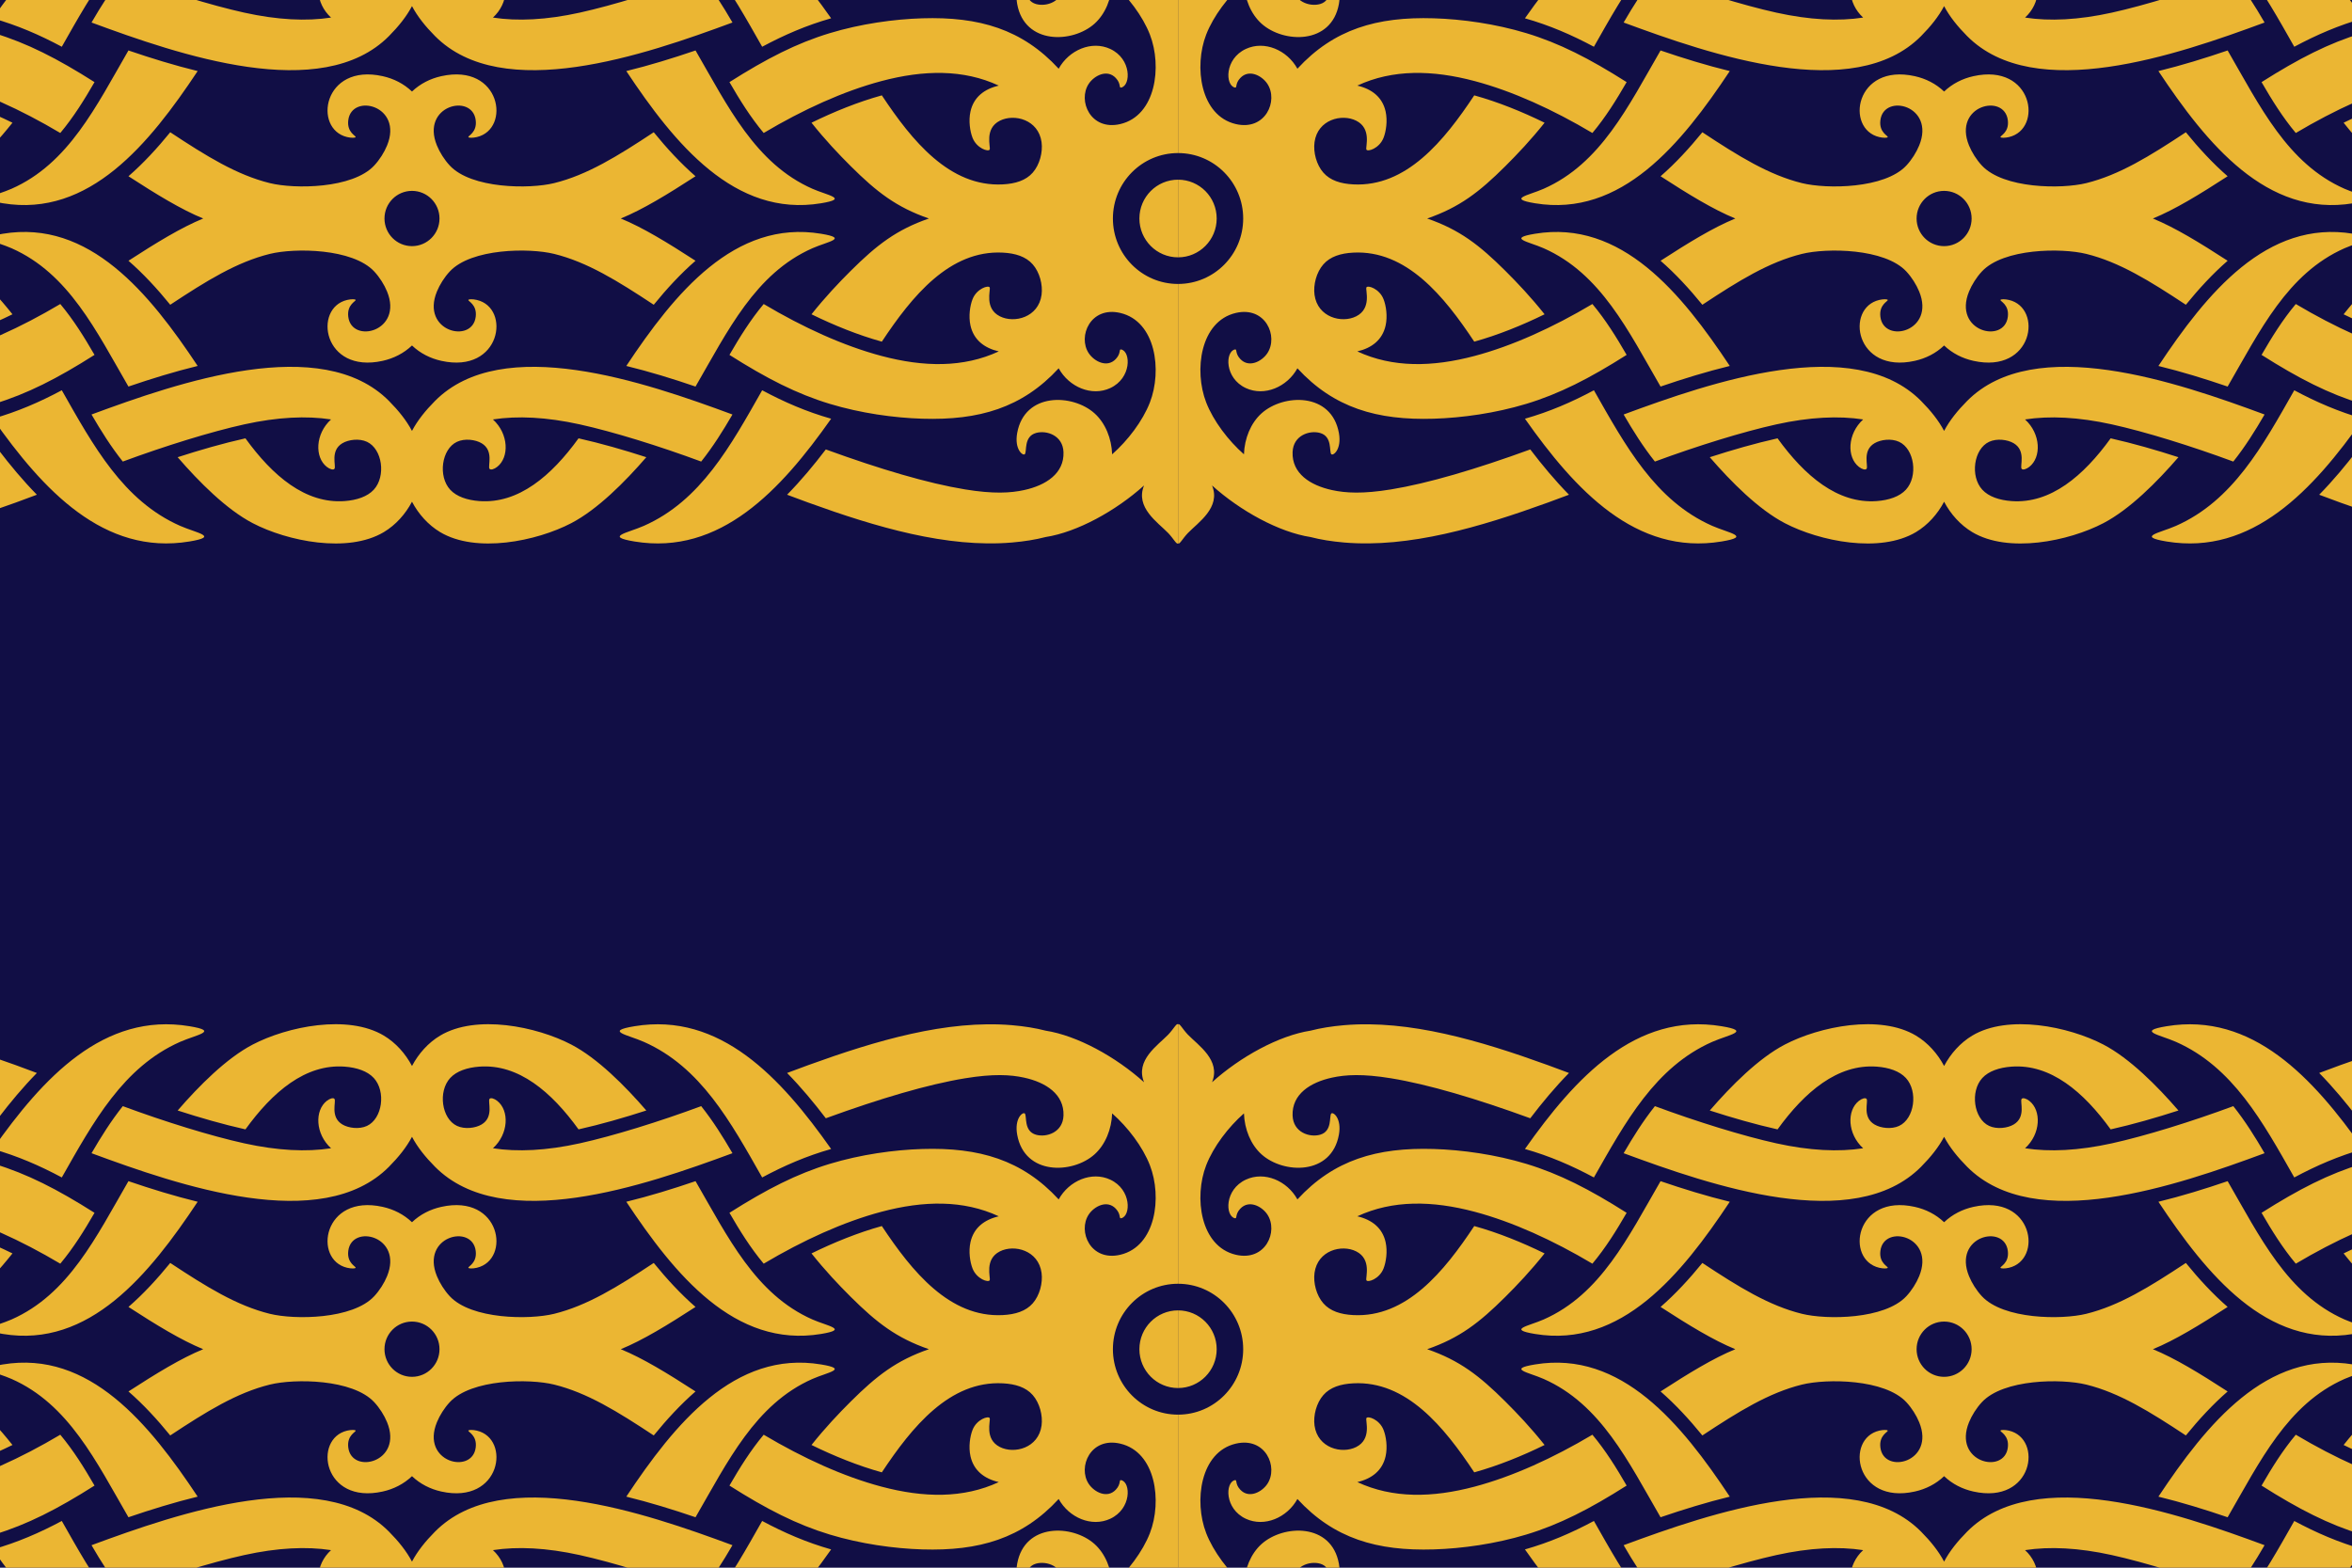 <svg width="6000" height="4000" viewBox="0 0 6000 4000" fill="none" xmlns="http://www.w3.org/2000/svg">
<g clip-path="url(#clip0_4_5)">
<rect width="6000" height="4000" fill="#110E45"/>
<g clip-path="url(#clip1_4_5)">
<path fill-rule="evenodd" clip-rule="evenodd" d="M1125.75 194.348C1278.09 160.472 1304.2 329.215 1216.37 349.746C1205.84 352.202 1195.81 351.963 1194.83 349.865C1193.22 346.426 1217.44 338.378 1213.56 306.8C1204.93 236.591 1072.68 269.179 1114.61 371.272C1121.84 388.867 1133.59 407.565 1147.36 422.371C1202.44 481.585 1350.31 482.86 1413.67 467.216C1497.83 446.434 1575.07 398.707 1667.71 337.436C1700.77 378.084 1736.46 416.834 1774.29 449.701C1702.58 496.166 1639.77 534.557 1583.63 557.517C1639.77 580.478 1702.58 618.869 1774.29 665.334C1736.46 698.201 1700.77 736.964 1667.71 777.599C1575.05 716.327 1497.83 668.601 1413.67 647.818C1350.31 632.175 1202.44 633.45 1147.36 692.663C1133.59 707.47 1121.84 726.168 1114.61 743.763C1072.68 845.843 1204.91 878.444 1213.56 808.235C1217.44 776.656 1193.22 768.622 1194.83 765.17C1195.81 763.085 1205.85 762.832 1216.37 765.289C1304.2 785.806 1278.09 954.549 1125.75 920.686C1097.58 914.418 1072.08 901.537 1051 881.512C1029.92 901.537 1004.42 914.418 976.251 920.686C823.91 954.562 797.804 785.819 885.626 765.289C896.161 762.832 906.194 763.071 907.172 765.17C908.785 768.609 884.556 776.656 888.442 808.235C897.073 878.444 1029.32 845.856 987.394 743.763C980.164 726.168 968.413 707.47 954.639 692.663C899.559 633.45 751.686 632.175 688.331 647.818C604.17 668.601 526.935 716.327 434.289 777.599C401.23 736.951 365.54 698.201 327.71 665.334C399.419 618.869 462.232 580.478 518.37 557.517C462.232 534.557 399.419 496.166 327.71 449.701C365.54 416.834 401.23 378.071 434.289 337.436C526.935 398.707 604.17 446.434 688.331 467.216C751.686 482.86 899.559 481.585 954.639 422.371C968.413 407.565 980.164 388.867 987.394 371.272C1029.32 269.192 897.087 236.591 888.442 306.8C884.556 338.378 908.785 346.412 907.172 349.865C906.194 351.95 896.148 352.202 885.626 349.746C797.804 329.229 823.91 160.486 976.251 194.348C1004.42 200.616 1029.92 213.498 1051 233.523C1072.08 213.498 1097.58 200.616 1125.75 194.348V194.348ZM1051 487.016C1012.24 487.016 980.824 518.582 980.824 557.517C980.824 596.453 1012.24 628.018 1051 628.018C1089.76 628.018 1121.18 596.453 1121.18 557.517C1121.18 518.582 1089.76 487.016 1051 487.016ZM-737.062 557.531C-737.062 649.784 -811.454 724.508 -903.229 724.508V1386.15C-900.122 1391.14 -891.557 1374.05 -878.114 1360.09C-852.034 1333.03 -793.398 1295.02 -816.53 1238.64C-744.292 1303.71 -646.08 1357.7 -565.264 1370.3C-539.634 1376.96 -511.016 1381.54 -479.689 1384.22C-313.654 1398.4 -133.463 1345.17 40.054 1282.35C58.202 1275.78 76.192 1269.08 94.077 1262.3C58.797 1226.37 25.765 1186.73 -4.703 1146.73C-143.046 1197.14 -264.998 1233.22 -359.931 1248.74C-432.182 1260.55 -475.657 1258.04 -510.619 1250.42C-566.017 1238.33 -613.021 1208.11 -611.039 1153.69C-609.479 1110.52 -567.59 1097.24 -540.969 1104.71C-508.914 1113.72 -518.193 1152.55 -512.364 1158.81C-507.632 1163.91 -485.293 1146.73 -492.894 1104.77C-511.809 1000.36 -634.461 1004.59 -690.124 1054.56C-718.08 1079.64 -733.704 1119.02 -735.119 1159.21C-774.787 1124.35 -812.987 1074.37 -831.44 1026.83C-863.098 945.24 -846.601 819.881 -756.017 798.528C-680.025 780.614 -646.649 858.379 -675.57 901.458C-689.476 922.174 -722.442 939.517 -744.464 916.012C-758.502 901.033 -751.721 890.157 -758.29 891.644C-782.955 897.248 -785.031 964.735 -730.241 990.191C-682.854 1012.22 -625.024 987.456 -598.732 939.729C-505.663 1040.75 -395.7 1072.8 -250.709 1068.35C-178.458 1066.14 -93.702 1054.33 -14.842 1030.46C69.385 1004.96 145.932 965.877 241.13 905.508C214.799 860.025 187.689 816.269 153.797 775.714C53.285 835.445 -49.672 882.388 -146.615 908.164C-254.423 936.834 -355.847 938.561 -445.929 896.61C-408.72 888.019 -381.821 866.904 -373.744 830.651C-368.417 806.735 -372.581 779.79 -379.005 763.417C-389.685 736.14 -419.955 726.845 -422.758 733.511C-425.533 740.138 -408.548 786.802 -448.732 807.08C-485.663 825.711 -547.181 809.722 -555.059 752.395C-558.615 726.5 -550.169 694.642 -532.588 674.577C-515.008 654.511 -488.294 646.251 -456.332 644.578C-320.713 637.487 -224.589 755.608 -147.619 871.738C-86.987 854.913 -25.575 830.053 31.805 801.914C-2.985 758.185 -37.498 721.679 -68.468 690.884C-134.612 625.124 -184.855 586.161 -267.654 557.517C-184.855 528.873 -134.612 489.911 -68.468 424.151C-37.498 393.356 -2.985 356.85 31.805 313.121C-25.562 284.981 -86.987 260.122 -147.619 243.297C-224.589 359.426 -320.713 477.548 -456.332 470.457C-488.307 468.783 -515.008 460.524 -532.588 440.458C-550.169 420.393 -558.615 388.522 -555.059 362.64C-547.181 305.312 -485.663 289.31 -448.732 307.955C-408.548 328.233 -425.533 374.897 -422.758 381.524C-419.955 388.19 -389.699 378.894 -379.005 351.618C-372.594 335.244 -368.43 308.313 -373.744 284.384C-381.807 248.117 -408.72 227.016 -445.929 218.424C-355.86 176.474 -254.423 178.201 -146.615 206.871C-49.672 232.647 53.285 279.59 153.797 339.321C187.689 298.752 214.812 255.009 241.13 209.527C145.919 149.158 69.385 110.076 -14.842 84.58C-93.702 60.716 -178.458 48.898 -250.709 46.693C-395.7 42.245 -505.663 74.301 -598.732 175.319C-625.024 127.605 -682.854 102.839 -730.241 124.857C-785.018 150.327 -782.955 217.813 -758.29 223.404C-751.721 224.891 -758.502 214.029 -744.464 199.036C-722.442 175.531 -689.476 192.874 -675.57 213.591C-646.649 256.683 -680.012 334.434 -756.017 316.52C-846.601 295.167 -863.098 169.808 -831.44 88.218C-812.987 40.664 -774.787 -9.307 -735.119 -44.165C-733.691 -3.968 -718.067 35.406 -690.124 60.491C-634.448 110.462 -511.809 114.684 -492.894 10.267C-485.293 -31.696 -507.619 -48.88 -512.364 -43.78C-518.193 -37.512 -508.914 1.317 -540.969 10.321C-567.603 17.797 -609.479 4.517 -611.039 -38.654C-613.008 -93.074 -566.017 -123.298 -510.619 -135.383C-475.657 -143.018 -432.182 -145.515 -359.931 -133.709C-264.998 -118.186 -143.046 -82.105 -4.703 -31.696C25.765 -71.681 58.797 -111.333 94.077 -147.268C76.206 -154.054 58.216 -160.76 40.054 -167.32C-133.463 -230.119 -313.641 -283.357 -479.689 -269.174C-511.016 -266.492 -539.634 -261.91 -565.264 -255.257C-646.08 -242.655 -744.305 -188.66 -816.53 -123.59C-793.398 -179.975 -852.034 -217.968 -878.114 -245.032C-891.557 -258.989 -900.122 -276.079 -903.229 -271.086V390.54C-811.454 390.54 -737.062 465.264 -737.062 557.517V557.531ZM-903.229 656.583V458.452C-848.796 458.452 -804.686 502.739 -804.66 557.517C-804.686 612.295 -848.796 656.583 -903.229 656.583ZM992.417 1023.16C820.156 849.495 456.667 975.132 233.463 1057.61C257.864 1099.54 282.887 1139.51 313.236 1177.7C420.053 1138.13 537.801 1101.62 623.006 1082.82C707.894 1064.09 781.956 1060.56 844.478 1070.21C804.043 1107.06 802.457 1166.82 833.652 1191.2C841.464 1197.31 850.466 1200.01 853.255 1196.05C858.146 1189.12 841.332 1150.01 873.4 1130.93C889.169 1121.55 916.478 1118.1 936.16 1127.28C975.498 1145.6 985.094 1215.27 953.476 1249.55C937.297 1267.11 910.067 1276.22 879.202 1278.5C779.166 1285.9 695.138 1213.89 626.099 1118.41C568.547 1131.31 510.28 1148.13 453.217 1166.58C507.756 1229.63 577.561 1299.84 644.578 1334.81C733.22 1381.06 887.504 1412.57 979.278 1357.61C1009.63 1339.43 1034.52 1311.45 1050.99 1280.14C1067.47 1311.45 1092.35 1339.43 1122.7 1357.61C1214.47 1412.59 1368.77 1381.06 1457.4 1334.81C1524.4 1299.84 1594.21 1229.62 1648.76 1166.58C1591.69 1148.13 1533.43 1131.31 1475.88 1118.41C1406.84 1213.89 1322.81 1285.89 1222.77 1278.5C1191.91 1276.22 1164.68 1267.11 1148.5 1249.55C1116.88 1215.27 1126.48 1145.6 1165.81 1127.28C1185.5 1118.1 1212.81 1121.55 1228.57 1130.93C1260.64 1150.01 1243.82 1189.12 1248.72 1196.05C1251.51 1199.99 1260.51 1197.3 1268.32 1191.2C1299.52 1166.82 1297.93 1107.05 1257.5 1070.21C1320.02 1060.55 1394.08 1064.09 1478.97 1082.82C1564.19 1101.62 1681.92 1138.11 1788.74 1177.7C1819.09 1139.51 1844.11 1099.54 1868.51 1057.61C1645.31 975.132 1281.83 849.508 1109.56 1023.16C1085.3 1047.61 1065.16 1072.63 1050.97 1099.46C1036.8 1072.63 1016.65 1047.61 992.39 1023.16H992.417ZM504.24 933.714C381.098 748.344 227.965 559.855 7.391 596.413C-64.106 608.258 -9.766 616.107 29.4 633.37C175.211 697.683 245.4 844.342 327.644 986.301C385.751 966.434 444.467 948.374 504.227 933.714H504.24ZM-18.292 1068.37C44.31 1050.59 100.937 1026.11 157.657 995.756C238.037 1137.36 314.253 1277.64 459.549 1341.73C501.821 1360.37 560.497 1368.83 483.302 1381.62C264.672 1417.85 109.78 1250.27 -18.292 1068.35V1068.37ZM992.417 91.883C1016.67 67.436 1036.82 42.417 1051 15.592C1065.17 42.417 1085.33 67.436 1109.58 91.883C1281.84 265.553 1645.33 139.916 1868.54 57.436C1844.14 15.513 1819.11 -24.459 1788.76 -62.651C1681.95 -23.078 1564.2 13.428 1478.99 32.232C1394.11 50.956 1320.04 54.488 1257.52 44.834C1297.96 7.983 1299.54 -51.775 1268.35 -76.156C1260.54 -82.264 1251.53 -84.96 1248.75 -81.003C1243.85 -74.071 1260.67 -34.963 1228.6 -15.88C1212.83 -6.505 1185.52 -3.052 1165.84 -12.228C1126.5 -30.554 1116.91 -100.218 1148.52 -134.506C1164.7 -152.062 1191.93 -161.171 1222.8 -163.456C1322.83 -170.852 1406.86 -98.837 1475.9 -3.357C1533.45 -16.265 1591.72 -33.077 1648.78 -51.536C1594.24 -114.587 1524.44 -184.796 1457.42 -219.761C1368.79 -266.013 1214.5 -297.526 1122.72 -242.562C1092.37 -224.382 1067.48 -196.402 1051.01 -165.089C1034.53 -196.402 1009.65 -224.382 979.304 -242.562C887.53 -297.539 733.233 -266.013 644.605 -219.761C577.601 -184.796 507.795 -114.574 453.244 -51.536C510.307 -33.077 568.573 -16.265 626.125 -3.357C695.164 -98.837 779.193 -170.839 879.229 -163.456C910.093 -161.171 937.323 -152.062 953.502 -134.506C985.12 -100.218 975.524 -30.554 936.186 -12.228C916.504 -3.052 889.195 -6.505 873.426 -15.88C841.358 -34.963 858.185 -74.071 853.281 -81.003C850.492 -84.947 841.491 -82.251 833.679 -76.156C802.484 -51.775 804.07 7.997 844.504 44.834C781.982 54.502 707.92 50.956 623.032 32.232C537.827 13.428 420.079 -23.064 313.262 -62.651C282.913 -24.459 257.891 15.513 233.49 57.436C456.694 139.916 820.17 265.54 992.443 91.883H992.417ZM504.24 181.334C444.467 166.674 385.764 148.627 327.657 128.748C245.413 270.706 175.224 417.365 29.413 481.678C-9.753 498.955 -64.093 506.789 7.405 518.635C227.978 555.18 381.098 366.704 504.253 181.334H504.24ZM-18.292 46.68C109.793 -135.237 264.685 -302.811 483.315 -266.584C560.497 -253.796 501.821 -245.324 459.562 -226.693C314.267 -162.606 238.05 -22.321 157.67 119.279C100.95 88.922 44.323 64.448 -18.279 46.667L-18.292 46.68ZM2839.04 557.531C2839.04 649.784 2913.43 724.508 3005.2 724.508V1386.15C3002.1 1391.14 2993.53 1374.05 2980.09 1360.09C2954.01 1333.03 2895.37 1295.02 2918.5 1238.64C2846.28 1303.71 2748.05 1357.7 2667.24 1370.3C2641.61 1376.96 2612.99 1381.54 2581.66 1384.22C2415.63 1398.4 2235.44 1345.17 2061.92 1282.35C2043.77 1275.78 2025.78 1269.08 2007.9 1262.3C2043.18 1226.37 2076.21 1186.73 2106.68 1146.73C2245.02 1197.14 2366.97 1233.22 2461.91 1248.74C2534.16 1260.55 2577.63 1258.04 2612.59 1250.42C2667.99 1238.33 2715 1208.11 2713.01 1153.69C2711.45 1110.52 2669.56 1097.24 2642.94 1104.71C2610.89 1113.72 2620.17 1152.55 2614.34 1158.81C2609.61 1163.91 2587.27 1146.73 2594.87 1104.77C2613.78 1000.36 2736.44 1004.59 2792.1 1054.56C2820.05 1079.64 2835.68 1119.02 2837.09 1159.21C2876.76 1124.35 2914.96 1074.37 2933.41 1026.83C2965.07 945.24 2948.58 819.881 2857.99 798.528C2782 780.614 2748.62 858.379 2777.54 901.458C2791.45 922.174 2824.42 939.517 2846.44 916.012C2860.48 901.033 2853.69 890.157 2860.26 891.644C2884.93 897.248 2887 964.735 2832.22 990.191C2784.83 1012.22 2727 987.456 2700.71 939.729C2607.65 1040.75 2497.67 1072.8 2352.68 1068.35C2280.43 1066.14 2195.68 1054.33 2116.82 1030.46C2032.59 1004.96 1956.04 965.877 1860.84 905.508C1887.17 860.025 1914.29 816.269 1948.18 775.714C2048.69 835.445 2151.65 882.388 2248.59 908.164C2356.4 936.834 2457.82 938.561 2547.9 896.61C2510.69 888.019 2483.79 866.904 2475.72 830.651C2470.39 806.735 2474.56 779.79 2480.98 763.417C2491.66 736.14 2521.93 726.845 2524.73 733.511C2527.51 740.138 2510.52 786.802 2550.71 807.08C2587.64 825.711 2649.16 809.722 2657.03 752.395C2660.59 726.5 2652.14 694.642 2634.56 674.577C2616.98 654.511 2590.27 646.251 2558.31 644.578C2422.69 637.487 2326.56 755.608 2249.59 871.738C2188.96 854.913 2127.55 830.053 2070.17 801.914C2104.96 758.185 2139.47 721.679 2170.44 690.884C2236.59 625.124 2286.83 586.161 2369.63 557.517C2286.83 528.873 2236.59 489.911 2170.44 424.151C2139.47 393.356 2104.95 356.85 2070.17 313.121C2127.54 284.981 2188.96 260.122 2249.59 243.297C2326.56 359.426 2422.69 477.548 2558.31 470.457C2590.28 468.783 2616.98 460.524 2634.56 440.458C2652.14 420.393 2660.59 388.522 2657.03 362.64C2649.16 305.312 2587.64 289.31 2550.71 307.955C2510.52 328.233 2527.51 374.897 2524.73 381.524C2521.93 388.19 2491.67 378.894 2480.98 351.618C2474.57 335.244 2470.4 308.313 2475.72 284.384C2483.78 248.117 2510.69 227.016 2547.9 218.424C2457.83 176.474 2356.4 178.201 2248.59 206.871C2151.65 232.647 2048.69 279.59 1948.18 339.321C1914.29 298.752 1887.16 255.009 1860.84 209.527C1956.06 149.158 2032.59 110.076 2116.82 84.58C2195.69 60.716 2280.43 48.898 2352.68 46.693C2497.67 42.245 2607.64 74.301 2700.71 175.319C2727 127.605 2784.83 102.839 2832.22 124.857C2887 150.327 2884.93 217.813 2860.26 223.404C2853.69 224.891 2860.48 214.029 2846.44 199.036C2824.42 175.531 2791.45 192.874 2777.54 213.591C2748.62 256.683 2781.99 334.434 2857.99 316.52C2948.58 295.167 2965.07 169.808 2933.41 88.218C2914.96 40.664 2876.76 -9.307 2837.09 -44.165C2835.66 -3.968 2820.04 35.406 2792.1 60.491C2736.42 110.462 2613.78 114.684 2594.87 10.267C2587.27 -31.696 2609.59 -48.88 2614.34 -43.78C2620.17 -37.512 2610.89 1.317 2642.94 10.321C2669.58 17.797 2711.45 4.517 2713.01 -38.654C2714.98 -93.074 2667.99 -123.298 2612.59 -135.383C2577.63 -143.018 2534.16 -145.515 2461.91 -133.709C2366.97 -118.186 2245.02 -82.105 2106.68 -31.696C2076.21 -71.681 2043.18 -111.333 2007.9 -147.268C2025.78 -154.054 2043.76 -160.76 2061.92 -167.32C2235.44 -230.145 2415.63 -283.37 2581.66 -269.187C2612.99 -266.505 2641.61 -261.923 2667.24 -255.27C2748.05 -242.668 2846.28 -188.673 2918.5 -123.604C2895.37 -179.989 2954.01 -217.995 2980.09 -245.058C2993.53 -259.015 3002.1 -276.106 3005.2 -271.113V390.54C2913.43 390.54 2839.04 465.264 2839.04 557.517V557.531ZM3005.2 656.596V458.465C2950.77 458.465 2906.65 502.753 2906.63 557.531C2906.66 612.309 2950.77 656.596 3005.2 656.596ZM1597.72 933.727C1657.49 948.387 1716.2 966.448 1774.3 986.314C1856.55 844.355 1926.74 697.696 2072.55 633.383C2111.71 616.107 2166.07 608.272 2094.56 596.426C1873.98 559.881 1720.86 748.358 1597.71 933.727H1597.72ZM2120.25 1068.38C1992.18 1250.28 1837.29 1417.87 1618.66 1381.65C1541.48 1368.86 1600.15 1360.39 1642.41 1341.75C1787.71 1277.67 1863.92 1137.38 1944.3 995.782C2001.02 1026.14 2057.65 1050.61 2120.25 1068.39V1068.38ZM1597.72 181.334C1720.86 366.704 1874 555.193 2094.57 518.635C2166.07 506.789 2111.73 498.941 2072.56 481.678C1926.75 417.365 1856.56 270.706 1774.32 128.748C1716.21 148.614 1657.49 166.674 1597.73 181.334H1597.72ZM2120.25 46.68C2057.65 64.461 2001.02 88.936 1944.3 119.293C1863.92 -22.307 1787.71 -162.592 1642.41 -226.679C1600.14 -245.324 1541.46 -253.783 1618.66 -266.571C1837.29 -302.798 1992.18 -135.223 2120.25 46.693V46.68Z" fill="#EBB633"/>
<path fill-rule="evenodd" clip-rule="evenodd" d="M5034.21 194.362C5186.55 160.486 5212.65 329.229 5124.83 349.759C5114.3 352.216 5104.26 351.977 5103.28 349.878C5101.67 346.439 5125.9 338.392 5122.02 306.813C5113.38 236.604 4981.13 269.192 5023.06 371.285C5030.29 388.88 5042.04 407.578 5055.82 422.385C5110.9 481.598 5258.77 482.873 5322.13 467.23C5406.29 446.447 5483.52 398.721 5576.17 337.449C5609.23 378.097 5644.92 416.847 5682.75 449.714C5611.04 496.179 5548.23 534.57 5492.09 557.531C5548.23 580.491 5611.04 618.882 5682.75 665.347C5644.92 698.214 5609.23 736.977 5576.17 777.612C5483.51 716.341 5406.29 668.614 5322.13 647.831C5258.77 632.188 5110.9 633.463 5055.82 692.676C5042.04 707.483 5030.29 726.181 5023.06 743.776C4981.13 845.856 5113.37 878.457 5122.02 808.248C5125.9 776.67 5101.67 768.635 5103.28 765.183C5104.26 763.098 5114.31 762.846 5124.83 765.302C5212.65 785.819 5186.55 954.562 5034.21 920.699C5006.04 914.432 4980.54 901.55 4959.46 881.525C4938.37 901.55 4912.88 914.432 4884.71 920.699C4732.37 954.576 4706.26 785.832 4794.08 765.302C4804.62 762.846 4814.65 763.085 4815.63 765.183C4817.24 768.622 4793.01 776.67 4796.9 808.248C4805.53 878.457 4937.78 845.869 4895.85 743.776C4888.62 726.181 4876.87 707.483 4863.1 692.676C4808.02 633.463 4660.14 632.188 4596.79 647.831C4512.63 668.614 4435.39 716.341 4342.75 777.612C4309.69 736.964 4274 698.214 4236.17 665.347C4307.88 618.882 4370.69 580.491 4426.83 557.531C4370.68 534.57 4307.88 496.179 4236.17 449.714C4274 416.847 4309.69 378.084 4342.75 337.449C4435.39 398.721 4512.63 446.447 4596.79 467.23C4660.14 482.873 4808.02 481.598 4863.1 422.385C4876.87 407.578 4888.62 388.88 4895.85 371.285C4937.78 269.205 4805.54 236.604 4796.9 306.813C4793.01 338.392 4817.24 346.426 4815.63 349.878C4814.65 351.963 4804.6 352.216 4794.08 349.759C4706.26 329.242 4732.37 160.499 4884.71 194.362C4912.88 200.63 4938.37 213.511 4959.46 233.536C4980.54 213.511 5006.04 200.63 5034.21 194.362V194.362ZM4959.46 487.029C4920.7 487.029 4889.28 518.595 4889.28 557.531C4889.28 596.466 4920.7 628.032 4959.46 628.032C4998.21 628.032 5029.63 596.466 5029.63 557.531C5029.63 518.595 4998.21 487.029 4959.46 487.029ZM3171.4 557.531C3171.4 649.784 3097 724.508 3005.23 724.508V1386.15C3008.33 1391.14 3016.9 1374.05 3030.34 1360.09C3056.42 1333.03 3115.06 1295.02 3091.93 1238.64C3164.16 1303.71 3262.38 1357.7 3343.19 1370.3C3368.82 1376.96 3397.44 1381.54 3428.77 1384.22C3594.8 1398.4 3774.99 1345.17 3948.51 1282.35C3966.66 1275.78 3984.65 1269.07 4002.53 1262.3C3967.25 1226.37 3934.22 1186.73 3903.75 1146.73C3765.41 1197.14 3643.46 1233.22 3548.53 1248.74C3476.27 1260.55 3432.8 1258.04 3397.84 1250.42C3342.44 1238.33 3295.44 1208.11 3297.42 1153.69C3298.98 1110.52 3340.87 1097.24 3367.49 1104.71C3399.54 1113.72 3390.26 1152.55 3396.09 1158.82C3400.82 1163.91 3423.16 1146.73 3415.56 1104.77C3396.65 1000.36 3274 1004.59 3218.33 1054.56C3190.38 1079.64 3174.75 1119.02 3173.34 1159.21C3133.67 1124.35 3095.47 1074.37 3077.02 1026.83C3045.36 945.24 3061.86 819.881 3152.44 798.528C3228.43 780.614 3261.81 858.379 3232.89 901.457C3218.98 922.174 3186.01 939.517 3163.99 916.012C3149.95 901.033 3156.74 890.157 3150.17 891.644C3125.5 897.248 3123.43 964.734 3178.22 990.191C3225.6 1012.22 3283.43 987.456 3309.72 939.729C3402.79 1040.75 3512.76 1072.8 3657.75 1068.35C3730 1066.14 3814.75 1054.33 3893.61 1030.45C3977.84 1004.96 4054.39 965.876 4149.59 905.508C4123.26 860.025 4096.15 816.269 4062.25 775.713C3961.74 835.445 3858.78 882.388 3761.84 908.164C3654.03 936.834 3552.61 938.56 3462.53 896.61C3499.74 888.019 3526.64 866.904 3534.71 830.651C3540.04 806.734 3535.88 779.79 3529.45 763.417C3518.77 736.14 3488.5 726.845 3485.7 733.511C3482.92 740.138 3499.91 786.802 3459.73 807.08C3422.79 825.711 3361.28 809.722 3353.4 752.395C3349.84 726.499 3358.29 694.642 3375.87 674.576C3393.45 654.511 3420.16 646.251 3452.12 644.578C3587.74 637.487 3683.87 755.608 3760.84 871.738C3821.47 854.913 3882.88 830.053 3940.26 801.914C3905.47 758.184 3870.96 721.679 3839.99 690.884C3773.84 625.123 3723.6 586.161 3640.8 557.517C3723.6 528.873 3773.84 489.911 3839.99 424.151C3870.96 393.356 3905.47 356.85 3940.26 313.121C3882.89 284.981 3821.47 260.122 3760.84 243.297C3683.87 359.426 3587.74 477.548 3452.12 470.457C3420.15 468.783 3393.45 460.523 3375.87 440.458C3358.29 420.393 3349.84 388.522 3353.4 362.64C3361.28 305.312 3422.79 289.31 3459.73 307.955C3499.91 328.233 3482.92 374.897 3485.7 381.524C3488.5 388.19 3518.76 378.894 3529.45 351.618C3535.86 335.244 3540.03 308.313 3534.71 284.384C3526.65 248.117 3499.74 227.016 3462.53 218.424C3552.6 176.474 3654.03 178.2 3761.84 206.871C3858.78 232.647 3961.74 279.59 4062.25 339.321C4096.15 298.752 4123.27 255.009 4149.59 209.527C4054.38 149.158 3977.84 110.076 3893.61 84.58C3814.75 60.716 3730 48.898 3657.75 46.693C3512.76 42.245 3402.79 74.301 3309.72 175.319C3283.43 127.605 3225.6 102.839 3178.22 124.857C3123.44 150.327 3125.5 217.813 3150.17 223.404C3156.74 224.891 3149.95 214.029 3163.99 199.036C3186.01 175.531 3218.98 192.874 3232.89 213.591C3261.81 256.683 3228.45 334.434 3152.44 316.52C3061.86 295.167 3045.36 169.808 3077.02 88.218C3095.47 40.664 3133.67 -9.307 3173.34 -44.165C3174.77 -3.968 3190.39 35.406 3218.33 60.491C3274.01 110.462 3396.65 114.684 3415.56 10.267C3423.16 -31.696 3400.84 -48.88 3396.09 -43.78C3390.26 -37.512 3399.54 1.317 3367.49 10.32C3340.85 17.797 3298.98 4.517 3297.42 -38.654C3295.45 -93.074 3342.44 -123.298 3397.84 -135.383C3432.8 -143.018 3476.27 -145.515 3548.53 -133.709C3643.46 -118.186 3765.41 -82.105 3903.75 -31.696C3934.22 -71.681 3967.25 -111.333 4002.53 -147.268C3984.66 -154.054 3966.67 -160.76 3948.51 -167.32C3774.99 -230.145 3594.8 -283.37 3428.77 -269.187C3397.44 -266.505 3368.82 -261.923 3343.19 -255.27C3262.38 -242.668 3164.15 -188.673 3091.93 -123.604C3115.06 -179.989 3056.42 -217.995 3030.34 -245.058C3016.9 -259.015 3008.33 -276.106 3005.23 -271.113V390.554C3097 390.554 3171.4 465.278 3171.4 557.531V557.531ZM3005.23 656.596V458.465C3059.66 458.465 3103.77 502.752 3103.8 557.531C3103.77 612.309 3059.66 656.596 3005.23 656.596ZM4900.87 1023.18C4728.61 849.508 4365.12 975.146 4141.92 1057.62C4166.32 1099.55 4191.34 1139.52 4221.69 1177.71C4328.51 1138.14 4446.26 1101.63 4531.46 1082.83C4616.35 1064.11 4690.41 1060.57 4752.93 1070.23C4712.5 1107.08 4710.91 1166.84 4742.11 1191.22C4749.92 1197.33 4758.92 1200.02 4761.71 1196.06C4766.6 1189.13 4749.79 1150.02 4781.86 1130.94C4797.63 1121.57 4824.93 1118.11 4844.62 1127.29C4883.95 1145.62 4893.55 1215.28 4861.93 1249.57C4845.75 1267.12 4818.52 1276.23 4787.66 1278.52C4687.62 1285.91 4603.59 1213.9 4534.56 1118.42C4477 1131.33 4418.74 1148.14 4361.67 1166.6C4416.21 1229.65 4486.02 1299.86 4553.03 1334.82C4641.68 1381.07 4795.96 1412.59 4887.73 1357.62C4918.08 1339.44 4942.97 1311.46 4959.44 1280.15C4975.93 1311.46 5000.8 1339.44 5031.15 1357.62C5122.93 1412.6 5277.22 1381.07 5365.85 1334.82C5432.86 1299.86 5502.66 1229.63 5557.21 1166.6C5500.15 1148.14 5441.88 1131.33 5384.33 1118.42C5315.29 1213.9 5231.26 1285.9 5131.23 1278.52C5100.36 1276.23 5073.13 1267.12 5056.95 1249.57C5025.34 1215.28 5034.93 1145.62 5074.27 1127.29C5093.95 1118.11 5121.26 1121.57 5137.03 1130.94C5169.1 1150.02 5152.27 1189.13 5157.18 1196.06C5159.96 1200.01 5168.97 1197.31 5176.78 1191.22C5207.97 1166.84 5206.39 1107.06 5165.95 1070.23C5228.47 1060.56 5302.54 1064.11 5387.42 1082.83C5472.64 1101.63 5590.38 1138.13 5697.19 1177.71C5727.54 1139.52 5752.57 1099.55 5776.97 1057.62C5553.76 975.146 5190.29 849.521 5018.01 1023.18C4993.76 1047.63 4973.61 1072.64 4959.43 1099.47C4945.26 1072.64 4925.1 1047.63 4900.85 1023.18H4900.87ZM4412.7 933.727C4289.55 748.358 4136.42 559.868 3915.85 596.426C3844.35 608.272 3898.69 616.12 3937.86 633.383C4083.67 697.696 4153.86 844.355 4236.1 986.314C4294.21 966.448 4352.92 948.387 4412.68 933.727H4412.7ZM3890.16 1068.38C3952.77 1050.6 4009.39 1026.13 4066.11 995.769C4146.49 1137.37 4222.71 1277.65 4368.01 1341.74C4410.28 1360.39 4468.95 1368.84 4391.76 1381.63C4173.13 1417.86 4018.24 1250.28 3890.16 1068.37V1068.38ZM4900.86 91.897C4925.12 67.449 4945.26 42.431 4959.44 15.606C4973.61 42.431 4993.77 67.449 5018.03 91.897C5190.29 265.567 5553.78 139.929 5776.98 57.45C5752.58 15.526 5727.56 -24.445 5697.21 -62.637C5590.39 -23.064 5472.64 13.441 5387.44 32.245C5302.55 50.969 5228.49 54.502 5165.97 44.847C5206.4 7.997 5207.99 -51.761 5176.79 -76.143C5168.98 -82.251 5159.98 -84.947 5157.19 -80.99C5152.3 -74.058 5169.11 -34.949 5137.04 -15.867C5121.27 -6.491 5093.97 -3.039 5074.28 -12.215C5034.95 -30.541 5025.35 -100.205 5056.97 -134.493C5073.15 -152.048 5100.38 -161.158 5131.24 -163.442C5231.28 -170.839 5315.31 -98.824 5384.34 -3.344C5441.9 -16.252 5500.16 -33.064 5557.23 -51.522C5502.69 -114.574 5432.88 -184.783 5365.87 -219.748C5277.24 -266 5122.94 -297.513 5031.17 -242.549C5000.82 -224.369 4975.93 -196.389 4959.46 -165.076C4942.97 -196.389 4918.1 -224.369 4887.75 -242.549C4795.97 -297.526 4641.68 -266 4553.05 -219.748C4486.04 -184.783 4416.24 -114.56 4361.69 -51.522C4418.75 -33.064 4477.02 -16.252 4534.57 -3.344C4603.61 -98.824 4687.64 -170.826 4787.67 -163.442C4818.54 -161.158 4845.77 -152.048 4861.95 -134.493C4893.56 -100.205 4883.97 -30.541 4844.63 -12.215C4824.95 -3.039 4797.64 -6.491 4781.87 -15.867C4749.8 -34.949 4766.63 -74.058 4761.72 -80.99C4758.94 -84.934 4749.93 -82.238 4742.12 -76.143C4710.93 -51.761 4712.51 8.01 4752.95 44.847C4690.43 54.515 4616.36 50.969 4531.48 32.245C4446.27 13.441 4328.52 -23.051 4221.71 -62.637C4191.36 -24.445 4166.33 15.526 4141.93 57.45C4365.14 139.929 4728.61 265.553 4900.89 91.897H4900.86ZM4412.68 181.348C4352.91 166.687 4294.21 148.64 4236.1 128.761C4153.86 270.719 4083.67 417.378 3937.86 481.691C3898.69 498.968 3844.35 506.803 3915.85 518.648C4136.42 555.193 4289.54 366.717 4412.7 181.348H4412.68ZM3890.15 46.693C4018.22 -135.21 4173.12 -302.798 4391.75 -266.571C4468.93 -253.783 4410.25 -245.311 4367.99 -226.679C4222.7 -162.592 4146.48 -22.307 4066.1 119.292C4009.38 88.935 3952.75 64.461 3890.15 46.68V46.693ZM6747.48 557.544C6747.48 649.797 6821.87 724.521 6913.65 724.521V1386.16C6910.54 1391.15 6901.97 1374.06 6888.53 1360.11C6862.45 1333.04 6803.82 1295.04 6826.95 1238.65C6754.72 1303.72 6656.5 1357.72 6575.68 1370.32C6550.05 1376.97 6521.43 1381.55 6490.11 1384.24C6324.07 1398.42 6143.88 1345.18 5970.36 1282.37C5952.21 1275.79 5934.23 1269.09 5916.34 1262.32C5951.62 1226.38 5984.65 1186.74 6015.12 1146.74C6153.46 1197.15 6275.41 1233.23 6370.35 1248.76C6442.6 1260.56 6486.07 1258.05 6521.04 1250.43C6576.43 1238.35 6623.44 1208.12 6621.46 1153.7C6619.9 1110.53 6578.01 1097.25 6551.39 1104.73C6519.33 1113.73 6528.61 1152.56 6522.78 1158.83C6518.05 1163.93 6495.71 1146.74 6503.31 1104.78C6522.23 1000.38 6644.88 1004.6 6700.54 1054.57C6728.5 1079.66 6744.12 1119.03 6745.54 1159.23C6785.2 1124.37 6823.4 1074.38 6841.86 1026.84C6873.51 945.253 6857.02 819.894 6766.43 798.541C6690.44 780.627 6657.07 858.392 6685.99 901.471C6699.89 922.187 6732.86 939.53 6754.88 916.025C6768.92 901.046 6762.14 890.17 6768.71 891.657C6793.37 897.261 6795.45 964.748 6740.66 990.205C6693.27 1012.24 6635.44 987.469 6609.15 939.742C6516.09 1040.76 6406.12 1072.82 6261.13 1068.37C6188.87 1066.15 6104.12 1054.34 6025.26 1030.47C5941.03 1004.97 5864.49 965.89 5769.29 905.521C5795.62 860.039 5822.73 816.282 5856.62 775.727C5957.13 835.458 6060.09 882.401 6157.03 908.177C6264.84 936.847 6366.26 938.574 6456.35 896.624C6419.14 888.032 6392.24 866.917 6384.16 830.664C6378.83 806.748 6383 779.804 6389.42 763.43C6400.1 736.154 6430.37 726.858 6433.18 733.524C6435.95 740.151 6418.97 786.815 6459.15 807.093C6496.08 825.724 6557.6 809.736 6565.48 752.408C6569.03 726.513 6560.59 694.655 6543.01 674.59C6525.43 654.524 6498.71 646.264 6466.75 644.591C6331.13 637.5 6235.01 755.622 6158.04 871.751C6097.4 854.926 6035.99 830.067 5978.61 801.927C6013.4 758.198 6047.92 721.692 6078.89 690.897C6145.03 625.137 6195.27 586.175 6278.07 557.531C6195.27 528.887 6145.03 489.924 6078.89 424.164C6047.92 393.369 6013.39 356.863 5978.61 313.134C6035.98 284.995 6097.4 260.135 6158.04 243.31C6235.01 359.44 6331.13 477.561 6466.75 470.47C6498.72 468.797 6525.43 460.537 6543.01 440.471C6560.59 420.406 6569.03 388.535 6565.48 362.653C6557.6 305.326 6496.08 289.324 6459.15 307.968C6418.97 328.246 6435.95 374.91 6433.18 381.537C6430.37 388.203 6400.12 378.907 6389.42 351.631C6383.01 335.258 6378.85 308.327 6384.16 284.397C6392.22 248.131 6419.14 227.029 6456.35 218.438C6366.28 176.487 6264.84 178.214 6157.03 206.884C6060.09 232.66 5957.13 279.603 5856.62 339.334C5822.73 298.765 5795.61 255.023 5769.29 209.54C5864.5 149.171 5941.03 110.09 6025.26 84.593C6104.13 60.73 6188.87 48.911 6261.13 46.706C6406.12 42.258 6516.08 74.315 6609.15 175.332C6635.44 127.619 6693.27 102.852 6740.66 124.87C6795.45 150.34 6793.37 217.827 6768.71 223.417C6762.14 224.905 6768.92 214.042 6754.88 199.049C6732.86 175.545 6699.89 192.888 6685.99 213.604C6657.07 256.696 6690.43 334.448 6766.43 316.534C6857.02 295.18 6873.51 169.821 6841.86 88.232C6823.4 40.678 6785.2 -9.293 6745.54 -44.152C6744.11 -3.955 6728.48 35.419 6700.54 60.504C6644.87 110.475 6522.23 114.698 6503.31 10.281C6495.71 -31.683 6518.04 -48.866 6522.78 -43.767C6528.61 -37.499 6519.33 1.33 6551.39 10.334C6578.02 17.81 6619.9 4.531 6621.46 -38.641C6623.43 -93.061 6576.43 -123.285 6521.04 -135.369C6486.07 -143.005 6442.6 -145.502 6370.35 -133.696C6275.41 -118.172 6153.46 -82.092 6015.12 -31.683C5984.65 -71.667 5951.62 -111.32 5916.34 -147.255C5934.23 -154.04 5952.2 -160.747 5970.36 -167.307C6143.88 -230.132 6324.07 -283.357 6490.11 -269.174C6521.43 -266.492 6550.05 -261.91 6575.68 -255.257C6656.5 -242.655 6754.72 -188.66 6826.95 -123.59C6803.82 -179.975 6862.45 -217.981 6888.53 -245.045C6901.97 -259.002 6910.54 -276.093 6913.65 -271.1V390.554C6821.87 390.554 6747.48 465.278 6747.48 557.531V557.544ZM6913.65 656.609V458.478C6859.21 458.478 6815.09 502.766 6815.08 557.544C6815.1 612.322 6859.21 656.609 6913.65 656.609V656.609ZM5506.16 933.74C5565.94 948.401 5624.64 966.461 5682.75 986.327C5764.99 844.369 5835.18 697.709 5980.99 633.397C6020.16 616.12 6074.51 608.285 6003 596.44C5782.43 559.894 5629.31 748.371 5506.15 933.74H5506.16ZM6028.7 1068.39C5900.62 1250.3 5745.73 1417.89 5527.1 1381.66C5449.92 1368.87 5508.6 1360.4 5550.86 1341.77C5696.15 1277.68 5772.37 1137.4 5852.75 995.795C5909.47 1026.15 5966.09 1050.63 6028.7 1068.41V1068.39ZM5506.16 181.348C5629.31 366.717 5782.44 555.207 6003.01 518.648C6074.52 506.803 6020.17 498.955 5981 481.691C5835.19 417.378 5765 270.719 5682.76 128.761C5624.65 148.627 5565.94 166.687 5506.18 181.348H5506.16ZM6028.7 46.693C5966.09 64.475 5909.47 88.949 5852.75 119.306C5772.37 -22.294 5696.15 -162.579 5550.86 -226.666C5508.58 -245.311 5449.91 -253.77 5527.1 -266.558C5745.73 -302.785 5900.62 -135.21 6028.7 46.706V46.693Z" fill="#EBB633"/>
</g>
<g clip-path="url(#clip2_4_5)">
<path fill-rule="evenodd" clip-rule="evenodd" d="M1125.75 3079.35C1278.09 3045.47 1304.2 3214.22 1216.37 3234.75C1205.84 3237.2 1195.81 3236.96 1194.83 3234.87C1193.22 3231.43 1217.44 3223.38 1213.56 3191.8C1204.93 3121.59 1072.68 3154.18 1114.61 3256.27C1121.84 3273.87 1133.59 3292.56 1147.36 3307.37C1202.44 3366.58 1350.31 3367.86 1413.67 3352.22C1497.83 3331.43 1575.07 3283.71 1667.71 3222.44C1700.77 3263.08 1736.46 3301.83 1774.29 3334.7C1702.58 3381.17 1639.77 3419.56 1583.63 3442.52C1639.77 3465.48 1702.58 3503.87 1774.29 3550.33C1736.46 3583.2 1700.77 3621.96 1667.71 3662.6C1575.05 3601.33 1497.83 3553.6 1413.67 3532.82C1350.31 3517.17 1202.44 3518.45 1147.36 3577.66C1133.59 3592.47 1121.84 3611.17 1114.61 3628.76C1072.68 3730.84 1204.91 3763.44 1213.56 3693.24C1217.44 3661.66 1193.22 3653.62 1194.83 3650.17C1195.81 3648.08 1205.85 3647.83 1216.37 3650.29C1304.2 3670.81 1278.09 3839.55 1125.75 3805.69C1097.58 3799.42 1072.08 3786.54 1051 3766.51C1029.92 3786.54 1004.42 3799.42 976.251 3805.69C823.91 3839.56 797.804 3670.82 885.626 3650.29C896.161 3647.83 906.194 3648.07 907.172 3650.17C908.785 3653.61 884.556 3661.66 888.442 3693.24C897.073 3763.44 1029.32 3730.86 987.394 3628.76C980.164 3611.17 968.413 3592.47 954.639 3577.66C899.559 3518.45 751.686 3517.17 688.331 3532.82C604.17 3553.6 526.935 3601.33 434.289 3662.6C401.23 3621.95 365.54 3583.2 327.71 3550.33C399.419 3503.87 462.232 3465.48 518.37 3442.52C462.232 3419.56 399.419 3381.17 327.71 3334.7C365.54 3301.83 401.23 3263.07 434.289 3222.44C526.935 3283.71 604.17 3331.43 688.331 3352.22C751.686 3367.86 899.559 3366.58 954.639 3307.37C968.413 3292.56 980.164 3273.87 987.394 3256.27C1029.32 3154.19 897.087 3121.59 888.442 3191.8C884.556 3223.38 908.785 3231.41 907.172 3234.87C906.194 3236.95 896.148 3237.2 885.626 3234.75C797.804 3214.23 823.91 3045.49 976.251 3079.35C1004.42 3085.62 1029.92 3098.5 1051 3118.52C1072.08 3098.5 1097.58 3085.62 1125.75 3079.35V3079.35ZM1051 3372.02C1012.24 3372.02 980.824 3403.58 980.824 3442.52C980.824 3481.45 1012.24 3513.02 1051 3513.02C1089.76 3513.02 1121.18 3481.45 1121.18 3442.52C1121.18 3403.58 1089.76 3372.02 1051 3372.02ZM-737.062 3442.53C-737.062 3534.78 -811.454 3609.51 -903.229 3609.51V4271.15C-900.122 4276.14 -891.557 4259.05 -878.114 4245.09C-852.034 4218.03 -793.398 4180.02 -816.53 4123.64C-744.292 4188.71 -646.08 4242.7 -565.264 4255.3C-539.634 4261.96 -511.016 4266.54 -479.689 4269.22C-313.654 4283.4 -133.463 4230.17 40.054 4167.35C58.202 4160.78 76.192 4154.08 94.077 4147.3C58.797 4111.37 25.765 4071.73 -4.703 4031.73C-143.046 4082.14 -264.998 4118.22 -359.931 4133.74C-432.182 4145.55 -475.657 4143.04 -510.619 4135.42C-566.017 4123.33 -613.021 4093.11 -611.039 4038.69C-609.479 3995.52 -567.59 3982.24 -540.969 3989.71C-508.914 3998.72 -518.193 4037.55 -512.364 4043.81C-507.632 4048.91 -485.293 4031.73 -492.894 3989.77C-511.809 3885.36 -634.461 3889.59 -690.124 3939.56C-718.08 3964.64 -733.704 4004.02 -735.119 4044.21C-774.787 4009.35 -812.987 3959.37 -831.44 3911.83C-863.098 3830.24 -846.601 3704.88 -756.017 3683.53C-680.025 3665.61 -646.649 3743.38 -675.57 3786.46C-689.476 3807.17 -722.442 3824.52 -744.464 3801.01C-758.502 3786.03 -751.721 3775.16 -758.29 3776.64C-782.955 3782.25 -785.031 3849.73 -730.241 3875.19C-682.854 3897.22 -625.024 3872.46 -598.732 3824.73C-505.663 3925.75 -395.7 3957.8 -250.709 3953.35C-178.458 3951.14 -93.702 3939.33 -14.842 3915.46C69.385 3889.96 145.932 3850.88 241.13 3790.51C214.799 3745.03 187.689 3701.27 153.797 3660.71C53.285 3720.44 -49.672 3767.39 -146.615 3793.16C-254.423 3821.83 -355.847 3823.56 -445.929 3781.61C-408.72 3773.02 -381.821 3751.9 -373.744 3715.65C-368.417 3691.73 -372.581 3664.79 -379.005 3648.42C-389.685 3621.14 -419.955 3611.84 -422.758 3618.51C-425.533 3625.14 -408.548 3671.8 -448.732 3692.08C-485.663 3710.71 -547.181 3694.72 -555.059 3637.39C-558.615 3611.5 -550.169 3579.64 -532.588 3559.58C-515.008 3539.51 -488.294 3531.25 -456.332 3529.58C-320.713 3522.49 -224.589 3640.61 -147.619 3756.74C-86.987 3739.91 -25.575 3715.05 31.805 3686.91C-2.985 3643.18 -37.498 3606.68 -68.468 3575.88C-134.612 3510.12 -184.855 3471.16 -267.654 3442.52C-184.855 3413.87 -134.612 3374.91 -68.468 3309.15C-37.498 3278.36 -2.985 3241.85 31.805 3198.12C-25.562 3169.98 -86.987 3145.12 -147.619 3128.3C-224.589 3244.43 -320.713 3362.55 -456.332 3355.46C-488.307 3353.78 -515.008 3345.52 -532.588 3325.46C-550.169 3305.39 -558.615 3273.52 -555.059 3247.64C-547.181 3190.31 -485.663 3174.31 -448.732 3192.95C-408.548 3213.23 -425.533 3259.9 -422.758 3266.52C-419.955 3273.19 -389.699 3263.89 -379.005 3236.62C-372.594 3220.24 -368.43 3193.31 -373.744 3169.38C-381.807 3133.12 -408.72 3112.02 -445.929 3103.42C-355.86 3061.47 -254.423 3063.2 -146.615 3091.87C-49.672 3117.65 53.285 3164.59 153.797 3224.32C187.689 3183.75 214.812 3140.01 241.13 3094.53C145.919 3034.16 69.385 2995.08 -14.842 2969.58C-93.702 2945.72 -178.458 2933.9 -250.709 2931.69C-395.7 2927.24 -505.663 2959.3 -598.732 3060.32C-625.024 3012.61 -682.854 2987.84 -730.241 3009.86C-785.018 3035.33 -782.955 3102.81 -758.29 3108.4C-751.721 3109.89 -758.502 3099.03 -744.464 3084.04C-722.442 3060.53 -689.476 3077.87 -675.57 3098.59C-646.649 3141.68 -680.012 3219.43 -756.017 3201.52C-846.601 3180.17 -863.098 3054.81 -831.44 2973.22C-812.987 2925.66 -774.787 2875.69 -735.119 2840.83C-733.691 2881.03 -718.067 2920.41 -690.124 2945.49C-634.448 2995.46 -511.809 2999.68 -492.894 2895.27C-485.293 2853.3 -507.619 2836.12 -512.364 2841.22C-518.193 2847.49 -508.914 2886.32 -540.969 2895.32C-567.603 2902.8 -609.479 2889.52 -611.039 2846.35C-613.008 2791.93 -566.017 2761.7 -510.619 2749.62C-475.657 2741.98 -432.182 2739.49 -359.931 2751.29C-264.998 2766.81 -143.046 2802.89 -4.703 2853.3C25.765 2813.32 58.797 2773.67 94.077 2737.73C76.206 2730.95 58.216 2724.24 40.054 2717.68C-133.463 2654.88 -313.641 2601.64 -479.689 2615.83C-511.016 2618.51 -539.634 2623.09 -565.264 2629.74C-646.08 2642.35 -744.305 2696.34 -816.53 2761.41C-793.398 2705.02 -852.034 2667.03 -878.114 2639.97C-891.557 2626.01 -900.122 2608.92 -903.229 2613.91V3275.54C-811.454 3275.54 -737.062 3350.26 -737.062 3442.52V3442.53ZM-903.229 3541.58V3343.45C-848.796 3343.45 -804.686 3387.74 -804.66 3442.52C-804.686 3497.3 -848.796 3541.58 -903.229 3541.58ZM992.417 3908.16C820.156 3734.49 456.667 3860.13 233.463 3942.61C257.864 3984.54 282.887 4024.51 313.236 4062.7C420.053 4023.13 537.801 3986.62 623.006 3967.82C707.894 3949.09 781.956 3945.56 844.478 3955.21C804.043 3992.06 802.457 4051.82 833.652 4076.2C841.464 4082.31 850.466 4085.01 853.255 4081.05C858.146 4074.12 841.332 4035.01 873.4 4015.93C889.169 4006.55 916.478 4003.1 936.16 4012.28C975.498 4030.6 985.094 4100.27 953.476 4134.55C937.297 4152.11 910.067 4161.22 879.202 4163.5C779.166 4170.9 695.138 4098.89 626.099 4003.41C568.547 4016.31 510.28 4033.13 453.217 4051.58C507.756 4114.63 577.561 4184.84 644.578 4219.81C733.22 4266.06 887.504 4297.57 979.278 4242.61C1009.63 4224.43 1034.52 4196.45 1050.99 4165.14C1067.47 4196.45 1092.35 4224.43 1122.7 4242.61C1214.47 4297.59 1368.77 4266.06 1457.4 4219.81C1524.4 4184.84 1594.21 4114.62 1648.76 4051.58C1591.69 4033.13 1533.43 4016.31 1475.88 4003.41C1406.84 4098.89 1322.81 4170.89 1222.77 4163.5C1191.91 4161.22 1164.68 4152.11 1148.5 4134.55C1116.88 4100.27 1126.48 4030.6 1165.81 4012.28C1185.5 4003.1 1212.81 4006.55 1228.57 4015.93C1260.64 4035.01 1243.82 4074.12 1248.72 4081.05C1251.51 4084.99 1260.51 4082.3 1268.32 4076.2C1299.52 4051.82 1297.93 3992.05 1257.5 3955.21C1320.02 3945.55 1394.08 3949.09 1478.97 3967.82C1564.19 3986.62 1681.92 4023.11 1788.74 4062.7C1819.09 4024.51 1844.11 3984.54 1868.51 3942.61C1645.31 3860.13 1281.83 3734.51 1109.56 3908.16C1085.3 3932.61 1065.16 3957.63 1050.97 3984.46C1036.8 3957.63 1016.65 3932.61 992.39 3908.16H992.417ZM504.24 3818.71C381.098 3633.34 227.965 3444.85 7.391 3481.41C-64.106 3493.26 -9.766 3501.11 29.4 3518.37C175.211 3582.68 245.4 3729.34 327.644 3871.3C385.751 3851.43 444.467 3833.37 504.227 3818.71H504.24ZM-18.292 3953.37C44.31 3935.59 100.937 3911.11 157.657 3880.76C238.037 4022.36 314.253 4162.64 459.549 4226.73C501.821 4245.37 560.497 4253.83 483.302 4266.62C264.672 4302.85 109.78 4135.27 -18.292 3953.35V3953.37ZM992.417 2976.88C1016.67 2952.44 1036.82 2927.42 1051 2900.59C1065.17 2927.42 1085.33 2952.44 1109.58 2976.88C1281.84 3150.55 1645.33 3024.92 1868.54 2942.44C1844.14 2900.51 1819.11 2860.54 1788.76 2822.35C1681.95 2861.92 1564.2 2898.43 1478.99 2917.23C1394.11 2935.96 1320.04 2939.49 1257.52 2929.83C1297.96 2892.98 1299.54 2833.23 1268.35 2808.84C1260.54 2802.74 1251.53 2800.04 1248.75 2804C1243.85 2810.93 1260.67 2850.04 1228.6 2869.12C1212.83 2878.5 1185.52 2881.95 1165.84 2872.77C1126.5 2854.45 1116.91 2784.78 1148.52 2750.49C1164.7 2732.94 1191.93 2723.83 1222.8 2721.54C1322.83 2714.15 1406.86 2786.16 1475.9 2881.64C1533.45 2868.73 1591.72 2851.92 1648.78 2833.46C1594.24 2770.41 1524.44 2700.2 1457.42 2665.24C1368.79 2618.99 1214.5 2587.47 1122.72 2642.44C1092.37 2660.62 1067.48 2688.6 1051.01 2719.91C1034.53 2688.6 1009.65 2660.62 979.304 2642.44C887.53 2587.46 733.233 2618.99 644.605 2665.24C577.601 2700.2 507.795 2770.43 453.244 2833.46C510.307 2851.92 568.573 2868.73 626.125 2881.64C695.164 2786.16 779.193 2714.16 879.229 2721.54C910.093 2723.83 937.323 2732.94 953.502 2750.49C985.12 2784.78 975.524 2854.45 936.186 2872.77C916.504 2881.95 889.195 2878.5 873.426 2869.12C841.358 2850.04 858.185 2810.93 853.281 2804C850.492 2800.05 841.491 2802.75 833.679 2808.84C802.484 2833.23 804.07 2893 844.504 2929.83C781.982 2939.5 707.92 2935.96 623.032 2917.23C537.827 2898.43 420.079 2861.94 313.262 2822.35C282.913 2860.54 257.891 2900.51 233.49 2942.44C456.694 3024.92 820.17 3150.54 992.443 2976.88H992.417ZM504.24 3066.33C444.467 3051.67 385.764 3033.63 327.657 3013.75C245.413 3155.71 175.224 3302.37 29.413 3366.68C-9.753 3383.95 -64.093 3391.79 7.405 3403.63C227.978 3440.18 381.098 3251.7 504.253 3066.33H504.24ZM-18.292 2931.68C109.793 2749.76 264.685 2582.19 483.315 2618.42C560.497 2631.2 501.821 2639.68 459.562 2658.31C314.267 2722.39 238.05 2862.68 157.67 3004.28C100.95 2973.92 44.323 2949.45 -18.279 2931.67L-18.292 2931.68ZM2839.04 3442.53C2839.04 3534.78 2913.43 3609.51 3005.2 3609.51V4271.15C3002.1 4276.14 2993.53 4259.05 2980.09 4245.09C2954.01 4218.03 2895.37 4180.02 2918.5 4123.64C2846.28 4188.71 2748.05 4242.7 2667.24 4255.3C2641.61 4261.96 2612.99 4266.54 2581.66 4269.22C2415.63 4283.4 2235.44 4230.17 2061.92 4167.35C2043.77 4160.78 2025.78 4154.08 2007.9 4147.3C2043.18 4111.37 2076.21 4071.73 2106.68 4031.73C2245.02 4082.14 2366.97 4118.22 2461.91 4133.74C2534.16 4145.55 2577.63 4143.04 2612.59 4135.42C2667.99 4123.33 2715 4093.11 2713.01 4038.69C2711.45 3995.52 2669.56 3982.24 2642.94 3989.71C2610.89 3998.72 2620.17 4037.55 2614.34 4043.81C2609.61 4048.91 2587.27 4031.73 2594.87 3989.77C2613.78 3885.36 2736.44 3889.59 2792.1 3939.56C2820.05 3964.64 2835.68 4004.02 2837.09 4044.21C2876.76 4009.35 2914.96 3959.37 2933.41 3911.83C2965.07 3830.24 2948.58 3704.88 2857.99 3683.53C2782 3665.61 2748.62 3743.38 2777.54 3786.46C2791.45 3807.17 2824.42 3824.52 2846.44 3801.01C2860.48 3786.03 2853.69 3775.16 2860.26 3776.64C2884.93 3782.25 2887 3849.73 2832.22 3875.19C2784.83 3897.22 2727 3872.46 2700.71 3824.73C2607.65 3925.75 2497.67 3957.8 2352.68 3953.35C2280.43 3951.14 2195.68 3939.33 2116.82 3915.46C2032.59 3889.96 1956.04 3850.88 1860.84 3790.51C1887.17 3745.03 1914.29 3701.27 1948.18 3660.71C2048.69 3720.44 2151.65 3767.39 2248.59 3793.16C2356.4 3821.83 2457.82 3823.56 2547.9 3781.61C2510.69 3773.02 2483.79 3751.9 2475.72 3715.65C2470.39 3691.73 2474.56 3664.79 2480.98 3648.42C2491.66 3621.14 2521.93 3611.84 2524.73 3618.51C2527.51 3625.14 2510.52 3671.8 2550.71 3692.08C2587.64 3710.71 2649.16 3694.72 2657.03 3637.39C2660.59 3611.5 2652.14 3579.64 2634.56 3559.58C2616.98 3539.51 2590.27 3531.25 2558.31 3529.58C2422.69 3522.49 2326.56 3640.61 2249.59 3756.74C2188.96 3739.91 2127.55 3715.05 2070.17 3686.91C2104.96 3643.18 2139.47 3606.68 2170.44 3575.88C2236.59 3510.12 2286.83 3471.16 2369.63 3442.52C2286.83 3413.87 2236.59 3374.91 2170.44 3309.15C2139.47 3278.36 2104.95 3241.85 2070.17 3198.12C2127.54 3169.98 2188.96 3145.12 2249.59 3128.3C2326.56 3244.43 2422.69 3362.55 2558.31 3355.46C2590.28 3353.78 2616.98 3345.52 2634.56 3325.46C2652.14 3305.39 2660.59 3273.52 2657.03 3247.64C2649.16 3190.31 2587.64 3174.31 2550.71 3192.95C2510.52 3213.23 2527.51 3259.9 2524.73 3266.52C2521.93 3273.19 2491.67 3263.89 2480.98 3236.62C2474.57 3220.24 2470.4 3193.31 2475.72 3169.38C2483.78 3133.12 2510.69 3112.02 2547.9 3103.42C2457.83 3061.47 2356.4 3063.2 2248.59 3091.87C2151.65 3117.65 2048.69 3164.59 1948.18 3224.32C1914.29 3183.75 1887.16 3140.01 1860.84 3094.53C1956.06 3034.16 2032.59 2995.08 2116.82 2969.58C2195.69 2945.72 2280.43 2933.9 2352.68 2931.69C2497.67 2927.24 2607.64 2959.3 2700.71 3060.32C2727 3012.61 2784.83 2987.84 2832.22 3009.86C2887 3035.33 2884.93 3102.81 2860.26 3108.4C2853.69 3109.89 2860.48 3099.03 2846.44 3084.04C2824.42 3060.53 2791.45 3077.87 2777.54 3098.59C2748.62 3141.68 2781.99 3219.43 2857.99 3201.52C2948.58 3180.17 2965.07 3054.81 2933.41 2973.22C2914.96 2925.66 2876.76 2875.69 2837.09 2840.83C2835.66 2881.03 2820.04 2920.41 2792.1 2945.49C2736.42 2995.46 2613.78 2999.68 2594.87 2895.27C2587.27 2853.3 2609.59 2836.12 2614.34 2841.22C2620.17 2847.49 2610.89 2886.32 2642.94 2895.32C2669.58 2902.8 2711.45 2889.52 2713.01 2846.35C2714.98 2791.93 2667.99 2761.7 2612.59 2749.62C2577.63 2741.98 2534.16 2739.49 2461.91 2751.29C2366.97 2766.81 2245.02 2802.89 2106.68 2853.3C2076.21 2813.32 2043.18 2773.67 2007.9 2737.73C2025.78 2730.95 2043.76 2724.24 2061.92 2717.68C2235.44 2654.85 2415.63 2601.63 2581.66 2615.81C2612.99 2618.5 2641.61 2623.08 2667.24 2629.73C2748.05 2642.33 2846.28 2696.33 2918.5 2761.4C2895.37 2705.01 2954.01 2667.01 2980.09 2639.94C2993.53 2625.98 3002.1 2608.89 3005.2 2613.89V3275.54C2913.43 3275.54 2839.04 3350.26 2839.04 3442.52V3442.53ZM3005.2 3541.6V3343.47C2950.77 3343.47 2906.65 3387.75 2906.63 3442.53C2906.66 3497.31 2950.77 3541.6 3005.2 3541.6ZM1597.72 3818.73C1657.49 3833.39 1716.2 3851.45 1774.3 3871.31C1856.55 3729.36 1926.74 3582.7 2072.55 3518.38C2111.71 3501.11 2166.07 3493.27 2094.56 3481.43C1873.98 3444.88 1720.86 3633.36 1597.71 3818.73H1597.72ZM2120.25 3953.38C1992.18 4135.28 1837.29 4302.87 1618.66 4266.65C1541.48 4253.86 1600.15 4245.39 1642.41 4226.75C1787.71 4162.67 1863.92 4022.38 1944.3 3880.78C2001.02 3911.14 2057.65 3935.61 2120.25 3953.39V3953.38ZM1597.72 3066.33C1720.86 3251.7 1874 3440.19 2094.57 3403.63C2166.07 3391.79 2111.73 3383.94 2072.56 3366.68C1926.75 3302.37 1856.56 3155.71 1774.32 3013.75C1716.21 3033.61 1657.49 3051.67 1597.73 3066.33H1597.72ZM2120.25 2931.68C2057.65 2949.46 2001.02 2973.94 1944.3 3004.29C1863.92 2862.69 1787.71 2722.41 1642.41 2658.32C1600.14 2639.68 1541.46 2631.22 1618.66 2618.43C1837.29 2582.2 1992.18 2749.78 2120.25 2931.69V2931.68Z" fill="#EBB633"/>
<path fill-rule="evenodd" clip-rule="evenodd" d="M5034.21 3079.36C5186.55 3045.49 5212.65 3214.23 5124.83 3234.76C5114.3 3237.22 5104.26 3236.98 5103.28 3234.88C5101.67 3231.44 5125.9 3223.39 5122.02 3191.81C5113.38 3121.6 4981.13 3154.19 5023.06 3256.29C5030.29 3273.88 5042.04 3292.58 5055.82 3307.38C5110.9 3366.6 5258.77 3367.87 5322.13 3352.23C5406.29 3331.45 5483.52 3283.72 5576.17 3222.45C5609.23 3263.1 5644.92 3301.85 5682.75 3334.71C5611.04 3381.18 5548.23 3419.57 5492.09 3442.53C5548.23 3465.49 5611.04 3503.88 5682.75 3550.35C5644.92 3583.21 5609.23 3621.98 5576.17 3662.61C5483.51 3601.34 5406.29 3553.61 5322.13 3532.83C5258.77 3517.19 5110.9 3518.46 5055.82 3577.68C5042.04 3592.48 5030.29 3611.18 5023.06 3628.78C4981.13 3730.86 5113.37 3763.46 5122.02 3693.25C5125.9 3661.67 5101.67 3653.64 5103.28 3650.18C5104.26 3648.1 5114.31 3647.85 5124.83 3650.3C5212.65 3670.82 5186.55 3839.56 5034.21 3805.7C5006.04 3799.43 4980.54 3786.55 4959.46 3766.52C4938.37 3786.55 4912.88 3799.43 4884.71 3805.7C4732.37 3839.58 4706.26 3670.83 4794.08 3650.3C4804.62 3647.85 4814.65 3648.08 4815.63 3650.18C4817.24 3653.62 4793.01 3661.67 4796.9 3693.25C4805.53 3763.46 4937.78 3730.87 4895.85 3628.78C4888.62 3611.18 4876.87 3592.48 4863.1 3577.68C4808.02 3518.46 4660.14 3517.19 4596.79 3532.83C4512.63 3553.61 4435.39 3601.34 4342.75 3662.61C4309.69 3621.96 4274 3583.21 4236.17 3550.35C4307.88 3503.88 4370.69 3465.49 4426.83 3442.53C4370.68 3419.57 4307.88 3381.18 4236.17 3334.71C4274 3301.85 4309.69 3263.08 4342.75 3222.45C4435.39 3283.72 4512.63 3331.45 4596.79 3352.23C4660.14 3367.87 4808.02 3366.6 4863.1 3307.38C4876.87 3292.58 4888.62 3273.88 4895.85 3256.29C4937.78 3154.21 4805.54 3121.6 4796.9 3191.81C4793.01 3223.39 4817.24 3231.43 4815.63 3234.88C4814.65 3236.96 4804.6 3237.22 4794.08 3234.76C4706.26 3214.24 4732.37 3045.5 4884.71 3079.36C4912.88 3085.63 4938.37 3098.51 4959.46 3118.54C4980.54 3098.51 5006.04 3085.63 5034.21 3079.36V3079.36ZM4959.46 3372.03C4920.7 3372.03 4889.28 3403.59 4889.28 3442.53C4889.28 3481.47 4920.7 3513.03 4959.46 3513.03C4998.21 3513.03 5029.63 3481.47 5029.63 3442.53C5029.63 3403.59 4998.21 3372.03 4959.46 3372.03ZM3171.4 3442.53C3171.4 3534.78 3097 3609.51 3005.23 3609.51V4271.15C3008.33 4276.14 3016.9 4259.05 3030.34 4245.09C3056.42 4218.03 3115.06 4180.02 3091.93 4123.64C3164.16 4188.71 3262.38 4242.7 3343.19 4255.3C3368.82 4261.96 3397.44 4266.54 3428.77 4269.22C3594.8 4283.4 3774.99 4230.17 3948.51 4167.35C3966.66 4160.78 3984.65 4154.07 4002.53 4147.3C3967.25 4111.37 3934.22 4071.73 3903.75 4031.73C3765.41 4082.14 3643.46 4118.22 3548.53 4133.74C3476.27 4145.55 3432.8 4143.04 3397.84 4135.42C3342.44 4123.33 3295.44 4093.11 3297.42 4038.69C3298.98 3995.52 3340.87 3982.24 3367.49 3989.71C3399.54 3998.72 3390.26 4037.55 3396.09 4043.82C3400.82 4048.91 3423.16 4031.73 3415.56 3989.77C3396.65 3885.36 3274 3889.59 3218.33 3939.56C3190.38 3964.64 3174.75 4004.02 3173.34 4044.21C3133.67 4009.35 3095.47 3959.37 3077.02 3911.83C3045.36 3830.24 3061.86 3704.88 3152.44 3683.53C3228.43 3665.61 3261.81 3743.38 3232.89 3786.46C3218.98 3807.17 3186.01 3824.52 3163.99 3801.01C3149.95 3786.03 3156.74 3775.16 3150.17 3776.64C3125.5 3782.25 3123.43 3849.73 3178.22 3875.19C3225.6 3897.22 3283.43 3872.46 3309.72 3824.73C3402.79 3925.75 3512.76 3957.8 3657.75 3953.35C3730 3951.14 3814.75 3939.33 3893.61 3915.45C3977.84 3889.96 4054.39 3850.88 4149.59 3790.51C4123.26 3745.03 4096.15 3701.27 4062.25 3660.71C3961.74 3720.44 3858.78 3767.39 3761.84 3793.16C3654.03 3821.83 3552.61 3823.56 3462.53 3781.61C3499.74 3773.02 3526.64 3751.9 3534.71 3715.65C3540.04 3691.73 3535.88 3664.79 3529.45 3648.42C3518.77 3621.14 3488.5 3611.84 3485.7 3618.51C3482.92 3625.14 3499.91 3671.8 3459.73 3692.08C3422.79 3710.71 3361.28 3694.72 3353.4 3637.39C3349.84 3611.5 3358.29 3579.64 3375.87 3559.58C3393.45 3539.51 3420.16 3531.25 3452.12 3529.58C3587.74 3522.49 3683.87 3640.61 3760.84 3756.74C3821.47 3739.91 3882.88 3715.05 3940.26 3686.91C3905.47 3643.18 3870.96 3606.68 3839.99 3575.88C3773.84 3510.12 3723.6 3471.16 3640.8 3442.52C3723.6 3413.87 3773.84 3374.91 3839.99 3309.15C3870.96 3278.36 3905.47 3241.85 3940.26 3198.12C3882.89 3169.98 3821.47 3145.12 3760.84 3128.3C3683.87 3244.43 3587.74 3362.55 3452.12 3355.46C3420.15 3353.78 3393.45 3345.52 3375.87 3325.46C3358.29 3305.39 3349.84 3273.52 3353.4 3247.64C3361.28 3190.31 3422.79 3174.31 3459.73 3192.95C3499.91 3213.23 3482.92 3259.9 3485.7 3266.52C3488.5 3273.19 3518.76 3263.89 3529.45 3236.62C3535.86 3220.24 3540.03 3193.31 3534.71 3169.38C3526.65 3133.12 3499.74 3112.02 3462.53 3103.42C3552.6 3061.47 3654.03 3063.2 3761.84 3091.87C3858.78 3117.65 3961.74 3164.59 4062.25 3224.32C4096.15 3183.75 4123.27 3140.01 4149.59 3094.53C4054.38 3034.16 3977.84 2995.08 3893.61 2969.58C3814.75 2945.72 3730 2933.9 3657.75 2931.69C3512.76 2927.24 3402.79 2959.3 3309.72 3060.32C3283.43 3012.61 3225.6 2987.84 3178.22 3009.86C3123.44 3035.33 3125.5 3102.81 3150.17 3108.4C3156.74 3109.89 3149.95 3099.03 3163.99 3084.04C3186.01 3060.53 3218.98 3077.87 3232.89 3098.59C3261.81 3141.68 3228.45 3219.43 3152.44 3201.52C3061.86 3180.17 3045.36 3054.81 3077.02 2973.22C3095.47 2925.66 3133.67 2875.69 3173.34 2840.83C3174.77 2881.03 3190.39 2920.41 3218.33 2945.49C3274.01 2995.46 3396.65 2999.68 3415.56 2895.27C3423.16 2853.3 3400.84 2836.12 3396.09 2841.22C3390.26 2847.49 3399.54 2886.32 3367.49 2895.32C3340.85 2902.8 3298.98 2889.52 3297.42 2846.35C3295.45 2791.93 3342.44 2761.7 3397.84 2749.62C3432.8 2741.98 3476.27 2739.49 3548.53 2751.29C3643.46 2766.81 3765.41 2802.89 3903.75 2853.3C3934.22 2813.32 3967.25 2773.67 4002.53 2737.73C3984.66 2730.95 3966.67 2724.24 3948.51 2717.68C3774.99 2654.85 3594.8 2601.63 3428.77 2615.81C3397.44 2618.5 3368.82 2623.08 3343.19 2629.73C3262.38 2642.33 3164.15 2696.33 3091.93 2761.4C3115.06 2705.01 3056.42 2667.01 3030.34 2639.94C3016.9 2625.98 3008.33 2608.89 3005.23 2613.89V3275.55C3097 3275.55 3171.4 3350.28 3171.4 3442.53V3442.53ZM3005.23 3541.6V3343.47C3059.66 3343.47 3103.77 3387.75 3103.8 3442.53C3103.77 3497.31 3059.66 3541.6 3005.23 3541.6ZM4900.87 3908.18C4728.61 3734.51 4365.12 3860.15 4141.92 3942.62C4166.32 3984.55 4191.34 4024.52 4221.69 4062.71C4328.51 4023.14 4446.26 3986.63 4531.46 3967.83C4616.35 3949.11 4690.41 3945.57 4752.93 3955.23C4712.5 3992.08 4710.91 4051.84 4742.11 4076.22C4749.92 4082.33 4758.92 4085.02 4761.71 4081.06C4766.6 4074.13 4749.79 4035.02 4781.86 4015.94C4797.63 4006.57 4824.93 4003.11 4844.62 4012.29C4883.95 4030.62 4893.55 4100.28 4861.93 4134.57C4845.75 4152.12 4818.52 4161.23 4787.66 4163.52C4687.62 4170.91 4603.59 4098.9 4534.56 4003.42C4477 4016.33 4418.74 4033.14 4361.67 4051.6C4416.21 4114.65 4486.02 4184.86 4553.03 4219.82C4641.68 4266.07 4795.96 4297.59 4887.73 4242.62C4918.08 4224.44 4942.97 4196.46 4959.44 4165.15C4975.93 4196.46 5000.8 4224.44 5031.15 4242.62C5122.93 4297.6 5277.22 4266.07 5365.85 4219.82C5432.86 4184.86 5502.66 4114.63 5557.21 4051.6C5500.15 4033.14 5441.88 4016.33 5384.33 4003.42C5315.29 4098.9 5231.26 4170.9 5131.23 4163.52C5100.36 4161.23 5073.13 4152.12 5056.95 4134.57C5025.34 4100.28 5034.93 4030.62 5074.27 4012.29C5093.95 4003.11 5121.26 4006.57 5137.03 4015.94C5169.1 4035.02 5152.27 4074.13 5157.18 4081.06C5159.96 4085.01 5168.97 4082.31 5176.78 4076.22C5207.97 4051.84 5206.39 3992.06 5165.95 3955.23C5228.47 3945.56 5302.54 3949.11 5387.42 3967.83C5472.64 3986.63 5590.38 4023.13 5697.19 4062.71C5727.54 4024.52 5752.57 3984.55 5776.97 3942.62C5553.76 3860.15 5190.29 3734.52 5018.01 3908.18C4993.76 3932.63 4973.61 3957.64 4959.43 3984.47C4945.26 3957.64 4925.1 3932.63 4900.85 3908.18H4900.87ZM4412.7 3818.73C4289.55 3633.36 4136.42 3444.87 3915.85 3481.43C3844.35 3493.27 3898.69 3501.12 3937.86 3518.38C4083.67 3582.7 4153.86 3729.36 4236.1 3871.31C4294.21 3851.45 4352.92 3833.39 4412.68 3818.73H4412.7ZM3890.16 3953.38C3952.77 3935.6 4009.39 3911.13 4066.11 3880.77C4146.49 4022.37 4222.71 4162.65 4368.01 4226.74C4410.28 4245.39 4468.95 4253.84 4391.76 4266.63C4173.13 4302.86 4018.24 4135.28 3890.16 3953.37V3953.38ZM4900.86 2976.9C4925.12 2952.45 4945.26 2927.43 4959.44 2900.61C4973.61 2927.43 4993.77 2952.45 5018.03 2976.9C5190.29 3150.57 5553.78 3024.93 5776.98 2942.45C5752.58 2900.53 5727.56 2860.55 5697.21 2822.36C5590.39 2861.94 5472.64 2898.44 5387.44 2917.25C5302.55 2935.97 5228.49 2939.5 5165.97 2929.85C5206.4 2893 5207.99 2833.24 5176.79 2808.86C5168.98 2802.75 5159.98 2800.05 5157.19 2804.01C5152.3 2810.94 5169.11 2850.05 5137.04 2869.13C5121.27 2878.51 5093.97 2881.96 5074.28 2872.79C5034.95 2854.46 5025.35 2784.79 5056.97 2750.51C5073.15 2732.95 5100.38 2723.84 5131.24 2721.56C5231.28 2714.16 5315.31 2786.18 5384.34 2881.66C5441.9 2868.75 5500.16 2851.94 5557.23 2833.48C5502.69 2770.43 5432.88 2700.22 5365.87 2665.25C5277.24 2619 5122.94 2587.49 5031.17 2642.45C5000.82 2660.63 4975.93 2688.61 4959.46 2719.92C4942.97 2688.61 4918.1 2660.63 4887.75 2642.45C4795.97 2587.47 4641.68 2619 4553.05 2665.25C4486.04 2700.22 4416.24 2770.44 4361.69 2833.48C4418.75 2851.94 4477.02 2868.75 4534.57 2881.66C4603.61 2786.18 4687.64 2714.17 4787.67 2721.56C4818.54 2723.84 4845.77 2732.95 4861.95 2750.51C4893.56 2784.79 4883.97 2854.46 4844.63 2872.79C4824.95 2881.96 4797.64 2878.51 4781.87 2869.13C4749.8 2850.05 4766.63 2810.94 4761.72 2804.01C4758.94 2800.07 4749.93 2802.76 4742.12 2808.86C4710.93 2833.24 4712.51 2893.01 4752.95 2929.85C4690.43 2939.51 4616.36 2935.97 4531.48 2917.25C4446.27 2898.44 4328.52 2861.95 4221.71 2822.36C4191.36 2860.55 4166.33 2900.53 4141.93 2942.45C4365.14 3024.93 4728.61 3150.55 4900.89 2976.9H4900.86ZM4412.68 3066.35C4352.91 3051.69 4294.21 3033.64 4236.1 3013.76C4153.86 3155.72 4083.67 3302.38 3937.86 3366.69C3898.69 3383.97 3844.35 3391.8 3915.85 3403.65C4136.42 3440.19 4289.54 3251.72 4412.7 3066.35H4412.68ZM3890.15 2931.69C4018.22 2749.79 4173.12 2582.2 4391.75 2618.43C4468.93 2631.22 4410.25 2639.69 4367.99 2658.32C4222.7 2722.41 4146.48 2862.69 4066.1 3004.29C4009.38 2973.94 3952.75 2949.46 3890.15 2931.68V2931.69ZM6747.48 3442.54C6747.48 3534.8 6821.87 3609.52 6913.65 3609.52V4271.16C6910.54 4276.15 6901.97 4259.06 6888.53 4245.11C6862.45 4218.04 6803.82 4180.04 6826.95 4123.65C6754.72 4188.72 6656.5 4242.72 6575.68 4255.32C6550.05 4261.97 6521.43 4266.55 6490.11 4269.24C6324.07 4283.42 6143.88 4230.18 5970.36 4167.37C5952.21 4160.79 5934.23 4154.09 5916.34 4147.32C5951.62 4111.38 5984.65 4071.74 6015.12 4031.74C6153.46 4082.15 6275.41 4118.23 6370.35 4133.76C6442.6 4145.56 6486.07 4143.05 6521.04 4135.43C6576.43 4123.35 6623.44 4093.12 6621.46 4038.7C6619.9 3995.53 6578.01 3982.25 6551.39 3989.73C6519.33 3998.73 6528.61 4037.56 6522.78 4043.83C6518.05 4048.93 6495.71 4031.74 6503.31 3989.78C6522.23 3885.38 6644.88 3889.6 6700.54 3939.57C6728.5 3964.66 6744.12 4004.03 6745.54 4044.23C6785.2 4009.37 6823.4 3959.38 6841.86 3911.84C6873.51 3830.25 6857.02 3704.89 6766.43 3683.54C6690.44 3665.63 6657.07 3743.39 6685.99 3786.47C6699.89 3807.19 6732.86 3824.53 6754.88 3801.03C6768.92 3786.05 6762.14 3775.17 6768.71 3776.66C6793.37 3782.26 6795.45 3849.75 6740.66 3875.2C6693.27 3897.24 6635.44 3872.47 6609.15 3824.74C6516.09 3925.76 6406.12 3957.82 6261.13 3953.37C6188.87 3951.15 6104.12 3939.34 6025.26 3915.47C5941.03 3889.97 5864.49 3850.89 5769.29 3790.52C5795.62 3745.04 5822.73 3701.28 5856.62 3660.73C5957.13 3720.46 6060.09 3767.4 6157.03 3793.18C6264.84 3821.85 6366.26 3823.57 6456.35 3781.62C6419.14 3773.03 6392.24 3751.92 6384.16 3715.66C6378.83 3691.75 6383 3664.8 6389.42 3648.43C6400.1 3621.15 6430.37 3611.86 6433.18 3618.52C6435.95 3625.15 6418.97 3671.82 6459.15 3692.09C6496.08 3710.72 6557.6 3694.74 6565.48 3637.41C6569.03 3611.51 6560.59 3579.66 6543.01 3559.59C6525.43 3539.52 6498.71 3531.26 6466.75 3529.59C6331.13 3522.5 6235.01 3640.62 6158.04 3756.75C6097.4 3739.93 6035.99 3715.07 5978.61 3686.93C6013.4 3643.2 6047.92 3606.69 6078.89 3575.9C6145.03 3510.14 6195.27 3471.17 6278.07 3442.53C6195.27 3413.89 6145.03 3374.92 6078.89 3309.16C6047.92 3278.37 6013.39 3241.86 5978.61 3198.13C6035.98 3169.99 6097.4 3145.14 6158.04 3128.31C6235.01 3244.44 6331.13 3362.56 6466.75 3355.47C6498.72 3353.8 6525.43 3345.54 6543.01 3325.47C6560.59 3305.41 6569.03 3273.54 6565.48 3247.65C6557.6 3190.33 6496.08 3174.32 6459.15 3192.97C6418.97 3213.25 6435.95 3259.91 6433.18 3266.54C6430.37 3273.2 6400.12 3263.91 6389.42 3236.63C6383.01 3220.26 6378.85 3193.33 6384.16 3169.4C6392.22 3133.13 6419.14 3112.03 6456.35 3103.44C6366.28 3061.49 6264.84 3063.21 6157.03 3091.88C6060.09 3117.66 5957.13 3164.6 5856.62 3224.33C5822.73 3183.77 5795.61 3140.02 5769.29 3094.54C5864.5 3034.17 5941.03 2995.09 6025.26 2969.59C6104.13 2945.73 6188.87 2933.91 6261.13 2931.71C6406.12 2927.26 6516.08 2959.31 6609.15 3060.33C6635.44 3012.62 6693.27 2987.85 6740.66 3009.87C6795.45 3035.34 6793.37 3102.83 6768.71 3108.42C6762.14 3109.9 6768.92 3099.04 6754.88 3084.05C6732.86 3060.54 6699.89 3077.89 6685.99 3098.6C6657.07 3141.7 6690.43 3219.45 6766.43 3201.53C6857.02 3180.18 6873.51 3054.82 6841.86 2973.23C6823.4 2925.68 6785.2 2875.71 6745.54 2840.85C6744.11 2881.05 6728.48 2920.42 6700.54 2945.5C6644.87 2995.47 6522.23 2999.7 6503.31 2895.28C6495.71 2853.32 6518.04 2836.13 6522.78 2841.23C6528.61 2847.5 6519.33 2886.33 6551.39 2895.33C6578.02 2902.81 6619.9 2889.53 6621.46 2846.36C6623.43 2791.94 6576.43 2761.72 6521.04 2749.63C6486.07 2741.99 6442.6 2739.5 6370.35 2751.3C6275.41 2766.83 6153.46 2802.91 6015.12 2853.32C5984.65 2813.33 5951.62 2773.68 5916.34 2737.75C5934.23 2730.96 5952.2 2724.25 5970.36 2717.69C6143.88 2654.87 6324.07 2601.64 6490.11 2615.83C6521.43 2618.51 6550.05 2623.09 6575.68 2629.74C6656.5 2642.35 6754.72 2696.34 6826.95 2761.41C6803.82 2705.02 6862.45 2667.02 6888.53 2639.95C6901.97 2626 6910.54 2608.91 6913.65 2613.9V3275.55C6821.87 3275.55 6747.48 3350.28 6747.48 3442.53V3442.54ZM6913.65 3541.61V3343.48C6859.21 3343.48 6815.09 3387.77 6815.08 3442.54C6815.1 3497.32 6859.21 3541.61 6913.65 3541.61V3541.61ZM5506.16 3818.74C5565.94 3833.4 5624.64 3851.46 5682.75 3871.33C5764.99 3729.37 5835.18 3582.71 5980.99 3518.4C6020.16 3501.12 6074.51 3493.28 6003 3481.44C5782.43 3444.89 5629.31 3633.37 5506.15 3818.74H5506.16ZM6028.7 3953.39C5900.62 4135.3 5745.73 4302.89 5527.1 4266.66C5449.92 4253.87 5508.6 4245.4 5550.86 4226.77C5696.15 4162.68 5772.37 4022.4 5852.75 3880.8C5909.47 3911.15 5966.09 3935.63 6028.7 3953.41V3953.39ZM5506.16 3066.35C5629.31 3251.72 5782.44 3440.21 6003.01 3403.65C6074.52 3391.8 6020.17 3383.95 5981 3366.69C5835.19 3302.38 5765 3155.72 5682.76 3013.76C5624.65 3033.63 5565.94 3051.69 5506.18 3066.35H5506.16ZM6028.7 2931.69C5966.09 2949.47 5909.47 2973.95 5852.75 3004.31C5772.37 2862.71 5696.15 2722.42 5550.86 2658.33C5508.58 2639.69 5449.91 2631.23 5527.1 2618.44C5745.73 2582.22 5900.62 2749.79 6028.7 2931.71V2931.69Z" fill="#EBB633"/>
</g>
</g>
<defs>
<clipPath id="clip0_4_5">
<rect width="6000" height="4000" fill="white"/>
</clipPath>
<clipPath id="clip1_4_5">
<rect width="7816.9" height="1659" fill="white" transform="translate(-903.229 -272)"/>
</clipPath>
<clipPath id="clip2_4_5">
<rect width="7816.9" height="1659" fill="white" transform="translate(-903.229 2613)"/>
</clipPath>
</defs>
</svg>

